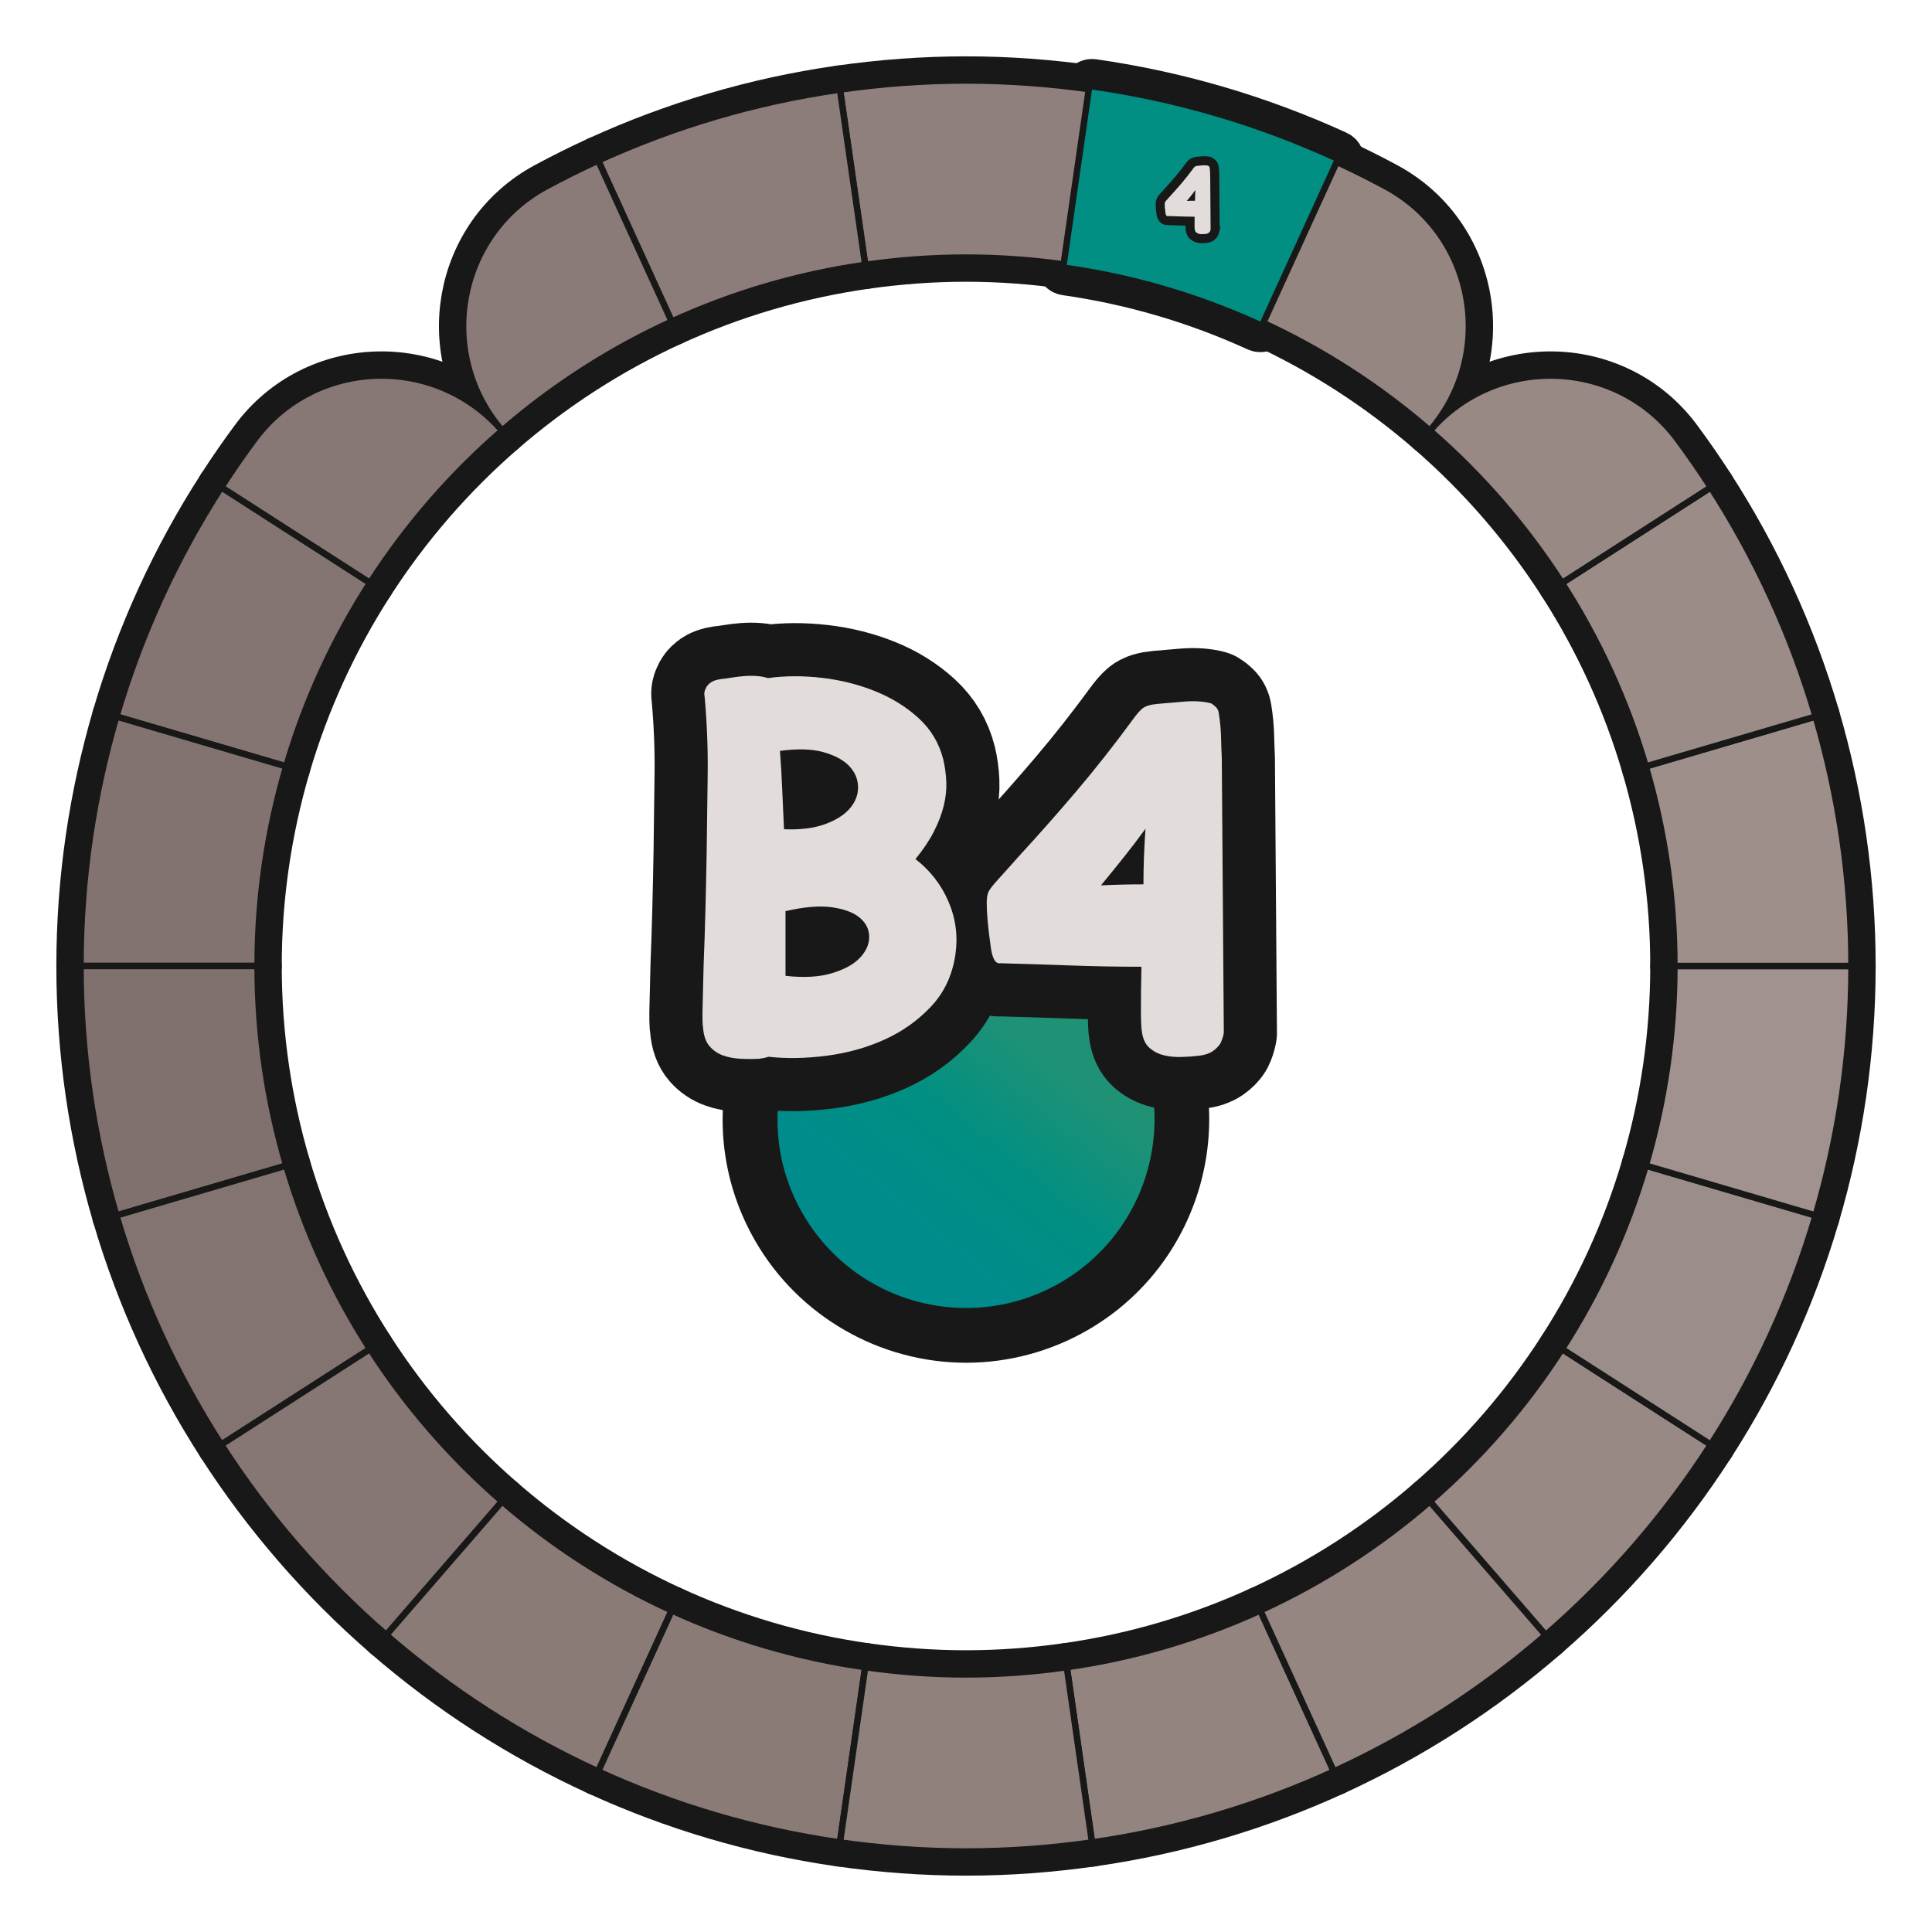 <?xml version="1.0" encoding="UTF-8"?>
<svg id="Layer_1" data-name="Layer 1" xmlns="http://www.w3.org/2000/svg" width="600" height="600" xmlns:xlink="http://www.w3.org/1999/xlink" viewBox="0 0 600 600">
  <defs>
    <linearGradient id="B4" x1="274.723" y1="378.333" x2="320.034" y2="323.291" gradientUnits="userSpaceOnUse">
      <stop offset="0" stop-color="#008c8d"/>
      <stop offset=".5" stop-color="#008f82"/>
      <stop offset="1" stop-color="#1f9276"/>
    </linearGradient>
  </defs>
  <g id="pie_with_links_-5" data-name="pie (with links)">
    <g id="pie_with_links_-6" data-name="pie (with links)">
      <a xlink:href="https://www.notion.so/dmmnotes/B5-8b40401a720c493ba73f7cde1567cf3d?pvs=4#a11cc441cb204c82a43dfc3e3b7e8747">
        <g id="B5">
          <g id="B5-2" data-name="B5">
            <path d="M300.055,414.711c-23.908-.001-46.179-12.851-58.121-33.534-8.955-15.51-11.333-33.578-6.698-50.878,4.635-17.299,15.73-31.758,31.24-40.712,10.189-5.883,21.763-8.993,33.47-8.993,23.908,0,46.179,12.85,58.121,33.534,18.485,32.018,7.476,73.105-24.542,91.591-10.189,5.883-21.763,8.992-33.467,8.992h-.002Z" style="fill: url(#B4); stroke-width: 0px;"/>
            <path d="M299.946,289.094c20.234,0,39.915,10.502,50.759,29.284,16.168,28.003,6.573,63.811-21.43,79.979-9.221,5.324-19.286,7.854-29.22,7.854-20.234,0-39.915-10.502-50.759-29.284-16.168-28.003-6.573-63.811,21.43-79.979,9.221-5.324,19.286-7.854,29.22-7.854M299.946,272.094c-13.196,0-26.24,3.503-37.72,10.131-17.476,10.09-29.977,26.381-35.2,45.874-5.223,19.492-2.543,39.852,7.547,57.328,13.456,23.306,38.547,37.784,65.482,37.784,13.196,0,26.24-3.503,37.72-10.131,36.077-20.829,48.482-67.125,27.653-103.201-13.456-23.306-38.547-37.784-65.482-37.784h0Z" style="fill: #181818; stroke-width: 0px;"/>
          </g>
          <a xlink:href="https://www.notion.so/dmmnotes/B5-8b40401a720c493ba73f7cde1567cf3d?pvs=4#a11cc441cb204c82a43dfc3e3b7e8747">
            <g>
              <g>
                <path d="M284.301,266.792c4.604,3.56,8.031,7.982,10.283,13.267,2.25,5.287,2.956,10.755,2.119,16.406-.941,6.386-3.453,11.751-7.535,16.093-4.082,4.345-8.898,7.771-14.445,10.283-5.549,2.513-11.539,4.188-17.977,5.024-6.436.837-12.48.942-18.133.314-.525.208-.996.338-1.413.393-.419.051-.89.13-1.413.235-1.884.103-3.822.103-5.809,0-1.99-.105-3.795-.447-5.416-1.021-1.625-.574-3.011-1.517-4.161-2.826-1.153-1.308-1.833-3.165-2.041-5.573-.211-1.151-.263-3.479-.157-6.987.104-3.505.209-7.771.314-12.795.209-5.127.393-10.701.549-16.721.157-6.018.287-12.062.393-18.134.104-7.953.209-15.96.314-24.021.104-8.059-.211-16.171-.941-24.335-.212-.942-.105-1.778.313-2.512.208-.629.679-1.229,1.413-1.806.73-.574,1.83-.967,3.297-1.178,1.045-.104,2.197-.26,3.453-.471,1.257-.209,2.564-.366,3.926-.472,1.359-.103,2.669-.103,3.925,0,1.257.105,2.354.314,3.298.628,5.338-.73,10.936-.758,16.799-.078,5.859.682,11.382,2.068,16.562,4.16,5.182,2.096,9.681,4.895,13.502,8.399,3.82,3.509,6.359,7.771,7.615,12.796.522,2.198.836,4.502.941,6.908.104,2.409-.156,4.894-.785,7.457-.627,2.566-1.648,5.235-3.061,8.007-1.414,2.775-3.324,5.628-5.73,8.557ZM243.48,257.529c5.023.211,9.263-.314,12.717-1.57s6.045-2.904,7.771-4.945,2.563-4.264,2.512-6.673c-.054-2.406-.969-4.553-2.747-6.437-1.781-1.884-4.45-3.321-8.007-4.317-3.56-.993-8.061-1.124-13.502-.393.313,4.082.549,8.112.706,12.089.157,3.979.339,8.062.55,12.246ZM243.951,303.06c5.652.628,10.414.368,14.287-.785,3.871-1.15,6.775-2.721,8.713-4.71,1.936-1.987,2.93-4.134,2.984-6.438.051-2.301-.864-4.29-2.748-5.966-1.885-1.673-4.764-2.799-8.635-3.375-3.874-.574-8.74-.182-14.602,1.177v20.097Z" style="fill: none; stroke: #181818; stroke-linecap: round; stroke-linejoin: round; stroke-width: 33px;"/>
                <path d="M380.07,320.801c-.211,1.152-.576,2.252-1.1,3.297-.524.839-1.31,1.624-2.354,2.354-1.048.733-2.46,1.202-4.239,1.413-1.781.209-3.638.339-5.573.393-1.938.052-3.743-.133-5.417-.55-1.675-.419-3.14-1.177-4.396-2.276-1.256-1.099-2.041-2.747-2.354-4.945-.211-1.15-.314-3.506-.314-7.065,0-3.557.052-7.952.157-13.188-7.222,0-14.472-.13-21.745-.393-7.275-.26-14.68-.495-22.215-.706-.314.105-.682,0-1.1-.314-.313-.209-.627-.68-.941-1.413-.314-.73-.576-1.83-.785-3.297-.105-.731-.263-1.908-.471-3.532-.211-1.622-.393-3.349-.55-5.182-.157-1.83-.235-3.557-.235-5.181,0-1.621.26-2.851.785-3.689.416-.731,1.465-2.014,3.14-3.847,1.673-1.83,3.714-4.106,6.123-6.829,6.069-6.595,12.035-13.346,17.897-20.253,5.861-6.908,11.67-14.287,17.428-22.138,1.045-1.464,2.014-2.59,2.904-3.375.889-.785,2.484-1.28,4.789-1.491,2.197-.209,4.945-.444,8.242-.707,3.297-.26,6.096-.078,8.399.55.522.313,1.021.706,1.491,1.178.471.471.758,1.074.863,1.805.418,2.618.652,5.078.707,7.379.051,2.304.13,4.502.235,6.595l.628,85.408ZM341.92,274.956c2.197-.103,4.396-.182,6.594-.235,2.197-.052,4.396-.078,6.594-.078,0-2.826.051-5.652.156-8.479.104-2.826.261-5.755.472-8.792-2.198,3.037-4.45,5.993-6.751,8.871-2.304,2.88-4.658,5.784-7.064,8.713Z" style="fill: none; stroke: #181818; stroke-linecap: round; stroke-linejoin: round; stroke-width: 33px;"/>
              </g>
              <g>
                <path d="M284.301,266.792c4.604,3.56,8.031,7.982,10.283,13.267,2.25,5.287,2.956,10.755,2.119,16.406-.941,6.386-3.453,11.751-7.535,16.093-4.082,4.345-8.898,7.771-14.445,10.283-5.549,2.513-11.539,4.188-17.977,5.024-6.436.837-12.48.942-18.133.314-.525.208-.996.338-1.413.393-.419.051-.89.13-1.413.235-1.884.103-3.822.103-5.809,0-1.99-.105-3.795-.447-5.416-1.021-1.625-.574-3.011-1.517-4.161-2.826-1.153-1.308-1.833-3.165-2.041-5.573-.211-1.151-.263-3.479-.157-6.987.104-3.505.209-7.771.314-12.795.209-5.127.393-10.701.549-16.721.157-6.018.287-12.062.393-18.134.104-7.953.209-15.96.314-24.021.104-8.059-.211-16.171-.941-24.335-.212-.942-.105-1.778.313-2.512.208-.629.679-1.229,1.413-1.806.73-.574,1.83-.967,3.297-1.178,1.045-.104,2.197-.26,3.453-.471,1.257-.209,2.564-.366,3.926-.472,1.359-.103,2.669-.103,3.925,0,1.257.105,2.354.314,3.298.628,5.338-.73,10.936-.758,16.799-.078,5.859.682,11.382,2.068,16.562,4.16,5.182,2.096,9.681,4.895,13.502,8.399,3.82,3.509,6.359,7.771,7.615,12.796.522,2.198.836,4.502.941,6.908.104,2.409-.156,4.894-.785,7.457-.627,2.566-1.648,5.235-3.061,8.007-1.414,2.775-3.324,5.628-5.73,8.557ZM243.48,257.529c5.023.211,9.263-.314,12.717-1.57s6.045-2.904,7.771-4.945,2.563-4.264,2.512-6.673c-.054-2.406-.969-4.553-2.747-6.437-1.781-1.884-4.45-3.321-8.007-4.317-3.56-.993-8.061-1.124-13.502-.393.313,4.082.549,8.112.706,12.089.157,3.979.339,8.062.55,12.246ZM243.951,303.06c5.652.628,10.414.368,14.287-.785,3.871-1.15,6.775-2.721,8.713-4.71,1.936-1.987,2.93-4.134,2.984-6.438.051-2.301-.864-4.29-2.748-5.966-1.885-1.673-4.764-2.799-8.635-3.375-3.874-.574-8.74-.182-14.602,1.177v20.097Z" style="fill: #e2dddb; stroke-width: 0px;"/>
                <path d="M380.07,320.801c-.211,1.152-.576,2.252-1.1,3.297-.524.839-1.31,1.624-2.354,2.354-1.048.733-2.46,1.202-4.239,1.413-1.781.209-3.638.339-5.573.393-1.938.052-3.743-.133-5.417-.55-1.675-.419-3.14-1.177-4.396-2.276-1.256-1.099-2.041-2.747-2.354-4.945-.211-1.15-.314-3.506-.314-7.065,0-3.557.052-7.952.157-13.188-7.222,0-14.472-.13-21.745-.393-7.275-.26-14.68-.495-22.215-.706-.314.105-.682,0-1.1-.314-.313-.209-.627-.68-.941-1.413-.314-.73-.576-1.83-.785-3.297-.105-.731-.263-1.908-.471-3.532-.211-1.622-.393-3.349-.55-5.182-.157-1.83-.235-3.557-.235-5.181,0-1.621.26-2.851.785-3.689.416-.731,1.465-2.014,3.14-3.847,1.673-1.83,3.714-4.106,6.123-6.829,6.069-6.595,12.035-13.346,17.897-20.253,5.861-6.908,11.67-14.287,17.428-22.138,1.045-1.464,2.014-2.59,2.904-3.375.889-.785,2.484-1.28,4.789-1.491,2.197-.209,4.945-.444,8.242-.707,3.297-.26,6.096-.078,8.399.55.522.313,1.021.706,1.491,1.178.471.471.758,1.074.863,1.805.418,2.618.652,5.078.707,7.379.051,2.304.13,4.502.235,6.595l.628,85.408ZM341.92,274.956c2.197-.103,4.396-.182,6.594-.235,2.197-.052,4.396-.078,6.594-.078,0-2.826.051-5.652.156-8.479.104-2.826.261-5.755.472-8.792-2.198,3.037-4.45,5.993-6.751,8.871-2.304,2.88-4.658,5.784-7.064,8.713Z" style="fill: #e2dddb; stroke-width: 0px;"/>
              </g>
            </g>
          </a>
        </g>
      </a>
      <g id="Pie">
        <g>
          <a xlink:href="https://www.notion.so/dmmnotes/paranoid-ae38b1e6af0c4dd08f61e0d8f6e9f05f?pvs=4">
            <path id="C8" d="M331.308,517.75l7.826,54.431c26.439-3.768,51.646-11.312,75.101-22.043l-22.833-49.997c-18.767,8.572-38.935,14.601-60.094,17.609Z" style="fill: none; stroke: #181818; stroke-linecap: round; stroke-linejoin: round; stroke-width: 15px;"/>
          </a>
          <a xlink:href="https://www.notion.so/dmmnotes/menacing-a5bd7149286344deba45ec15e759e579?pvs=4">
            <path id="C7" d="M391.403,500.14l22.833,49.997c23.99-10.976,46.116-25.287,65.804-42.362l-35.973-41.516c-15.753,13.659-33.459,25.104-52.664,33.881Z" style="fill: none; stroke: #181818; stroke-linecap: round; stroke-linejoin: round; stroke-width: 15px;"/>
          </a>
          <a xlink:href="https://www.notion.so/dmmnotes/seductively-obsessed-with-rescue-6fb5a68f6d334bc29ccccc16d8a4e56e?pvs=4">
            <path id="C6" d="M444.066,466.26l35.973,41.516c19.763-17.142,37.047-37.042,51.267-59.125l-46.224-29.705c-11.373,17.674-25.201,33.599-41.016,47.314Z" style="fill: none; stroke: #181818; stroke-linecap: round; stroke-linejoin: round; stroke-width: 15px;"/>
          </a>
          <a xlink:href="https://www.notion.so/dmmnotes/punitively-obsessed-with-revenge-33d2e77f37774316b42bccf4a60f9688?pvs=4">
            <path id="C5" d="M485.083,418.946l46.224,29.705c14.048-21.809,25.088-45.719,32.552-71.175l-52.755-15.49c-5.962,20.378-14.789,39.51-26.02,56.96Z" style="fill: none; stroke: #181818; stroke-linecap: round; stroke-linejoin: round; stroke-width: 15px;"/>
          </a>
          <a xlink:href="https://www.notion.so/dmmnotes/feigned-helpless-e79a94b0498c4e109a681b7f3dcdb088?pvs=4">
            <path id="C4" d="M520,300c0,21.538-3.142,42.322-8.897,61.985l52.755,15.49c7.208-24.583,11.142-50.563,11.142-77.475h-55Z" style="fill: none; stroke: #181818; stroke-linecap: round; stroke-linejoin: round; stroke-width: 15px;"/>
          </a>
          <a xlink:href="https://www.notion.so/dmmnotes/aggressive-2d8ccce383534b9dbfc7b4b10b8a5d5c?pvs=4">
            <path id="C3" d="M520,300h55c0-26.912-3.934-52.895-11.142-77.475l-52.755,15.49c5.755,19.664,8.897,40.45,8.897,61.985Z" style="fill: none; stroke: #181818; stroke-linecap: round; stroke-linejoin: round; stroke-width: 15px;"/>
          </a>
          <a xlink:href="https://www.notion.so/dmmnotes/disarming-086276e599884c86b9359acf831a8b20?pvs=4">
            <path id="C2" d="M511.103,238.015l52.755-15.49c-7.463-25.456-18.503-49.366-32.552-71.178l-46.224,29.708c11.231,17.451,20.056,36.585,26.02,56.96Z" style="fill: none; stroke: #181818; stroke-linecap: round; stroke-linejoin: round; stroke-width: 15px;"/>
          </a>
          <a xlink:href="https://www.notion.so/dmmnotes/threatening-348fe6a52f7a4fe69f768e98c6586932?pvs=4">
            <path id="C1" d="M485.083,181.054l46.224-29.708c-3.273-5.083-6.709-10.05-10.3-14.895-18.775-25.33-56.294-26.538-76.94-2.709l-0.0 0c15.815,13.712,29.643,29.638,41.016,47.311Z" style="fill: none; stroke: #181818; stroke-linecap: round; stroke-linejoin: round; stroke-width: 15px;"/>
          </a>
          <a xlink:href="https://www.notion.so/dmmnotes/complaining-acceptance-8b40401a720c493ba73f7cde1567cf3d?pvs=4">
            <path id="B5-3" data-name="B5" d="M444.066,133.743l0-0c20.655-23.839,14.126-60.827-13.63-75.812-5.298-2.86-10.701-5.552-16.201-8.068l-22.833,50c19.204,8.774,36.91,20.222,52.664,33.881Z" style="fill: none; stroke: #181818; stroke-linecap: round; stroke-linejoin: round; stroke-width: 15px;"/>
          </a>
          <a xlink:href="https://www.notion.so/dmmnotes/comfortably-balanced-e76dc615a8b947aa915377cd02fcf716?pvs=4">
            <path id="B3" d="M300,80c10.635,0,21.079.798,31.308,2.253l7.826-54.433c-12.789-1.823-25.843-2.82-39.134-2.82s-26.345.996-39.134,2.82l7.826,54.433c10.232-1.456,20.673-2.253,31.308-2.253Z" style="fill: none; stroke: #181818; stroke-linecap: round; stroke-linejoin: round; stroke-width: 15px;"/>
          </a>
          <a xlink:href="https://www.notion.so/dmmnotes/accepting-317d81273fff4cd9817cdf4a88efd378?pvs=4">
            <path id="B2" d="M268.692,82.253l-7.826-54.433c-26.439,3.768-51.643,11.312-75.099,22.043l22.833,50c18.767-8.575,38.935-14.601,60.092-17.609Z" style="fill: none; stroke: #181818; stroke-linecap: round; stroke-linejoin: round; stroke-width: 15px;"/>
          </a>
          <a xlink:href="https://www.notion.so/dmmnotes/distanced-from-past-2eabab7e9c77429f8e577f4e3e203653?pvs=4">
            <path id="B1" d="M208.6,99.862l-22.833-50c-5.501,2.516-10.905,5.208-16.203,8.068-27.755,14.985-34.283,51.972-13.628,75.809l0.0 0c15.753-13.659,33.462-25.104,52.664-33.878Z" style="fill: none; stroke: #181818; stroke-linecap: round; stroke-linejoin: round; stroke-width: 15px;"/>
          </a>
          <a xlink:href="https://www.notion.so/dmmnotes/idealising-a52277f51ed14a42aae78081bb34b8be?pvs=4">
            <path id="A1" d="M155.937,133.74l-0-0c-20.647-23.828-58.166-22.62-76.941,2.71-3.591,4.845-7.028,9.813-10.301,14.896l46.226,29.708c11.373-17.674,25.201-33.599,41.016-47.314Z" style="fill: none; stroke: #181818; stroke-linecap: round; stroke-linejoin: round; stroke-width: 15px;"/>
          </a>
          <a xlink:href="https://www.notion.so/dmmnotes/distancing-9ac690cdca654729a17a5a255944e2d1?pvs=4">
            <path id="A2" d="M114.92,181.054l-46.226-29.708c-14.045,21.812-25.088,45.721-32.552,71.178l52.755,15.49c5.965-20.375,14.792-39.51,26.023-56.96Z" style="fill: none; stroke: #181818; stroke-linecap: round; stroke-linejoin: round; stroke-width: 15px;"/>
          </a>
          <a xlink:href="https://www.notion.so/dmmnotes/compulsive-caregiving-9c380c0928294f41ae10764aa0dee886?pvs=4">
            <path id="A3" d="M88.897,238.015l-52.755-15.49c-7.205,24.581-11.142,50.563-11.142,77.475h55c0-21.535,3.142-42.322,8.897-61.985Z" style="fill: none; stroke: #181818; stroke-linecap: round; stroke-linejoin: round; stroke-width: 15px;"/>
          </a>
          <a xlink:href="https://www.notion.so/dmmnotes/compulsive-compliance-6d08b7ea9a424ce1a72b9184b7850414?pvs=4">
            <path id="A4" d="M80,300H25c0,26.912,3.937,52.895,11.142,77.475l52.755-15.49c-5.755-19.664-8.897-40.447-8.897-61.985Z" style="fill: none; stroke: #181818; stroke-linecap: round; stroke-linejoin: round; stroke-width: 15px;"/>
          </a>
          <a xlink:href="https://www.notion.so/dmmnotes/sexual-supplementation-8e85f49046ef412aa229745abf7d38d3?pvs=4">
            <path id="A5" d="M88.897,361.985l-52.755,15.49c7.463,25.456,18.506,49.366,32.552,71.175l46.224-29.705c-11.231-17.451-20.056-36.583-26.02-56.96Z" style="fill: none; stroke: #181818; stroke-linecap: round; stroke-linejoin: round; stroke-width: 15px;"/>
          </a>
          <a xlink:href="https://www.notion.so/dmmnotes/compulsive-isolated-self-reliance-b321873a73fa41aaaadd7192fde856a2?pvs=4">
            <path id="A6" d="M114.917,418.946l-46.224,29.705c14.22,22.083,31.504,41.983,51.27,59.125l35.973-41.516c-15.815-13.712-29.643-29.638-41.019-47.314Z" style="fill: none; stroke: #181818; stroke-linecap: round; stroke-linejoin: round; stroke-width: 15px;"/>
          </a>
          <a xlink:href="https://www.notion.so/dmmnotes/delusional-idealization-743e2420b9994a48a7cab68190432e8a?pvs=4">
            <path id="A7" d="M155.937,466.26l-35.973,41.516c19.688,17.075,41.811,31.386,65.804,42.362l22.833-49.997c-19.202-8.774-36.91-20.222-52.664-33.881Z" style="fill: none; stroke: #181818; stroke-linecap: round; stroke-linejoin: round; stroke-width: 15px;"/>
          </a>
          <a xlink:href="https://www.notion.so/dmmnotes/externally-assembled-self-994ecb0895b844409b931d74a045c162?pvs=4">
            <path id="A8" d="M208.6,500.14l-22.833,49.997c23.456,10.731,48.659,18.275,75.099,22.043l7.826-54.431c-21.157-3.008-41.325-9.034-60.092-17.609Z" style="fill: none; stroke: #181818; stroke-linecap: round; stroke-linejoin: round; stroke-width: 15px;"/>
          </a>
          <a xlink:href="https://www.notion.so/dmmnotes/psychopathy-0fe4a3222d9f4fd097ab4546c9776768?pvs=4">
            <path id="AC" d="M300,520c-10.635,0-21.076-.795-31.308-2.25l-7.826,54.431c12.789,1.823,25.843,2.82,39.134,2.82s26.345-.996,39.134-2.82l-7.826-54.431c-10.229,1.456-20.673,2.25-31.308,2.25Z" style="fill: none; stroke: #181818; stroke-linecap: round; stroke-linejoin: round; stroke-width: 15px;"/>
          </a>
          <a xlink:href="https://www.notion.so/dmmnotes/sentimental-bc554363322342b1b7ca4ccc02125049?pvs=4">
            <g id="B4-2" data-name="B4">
              <path d="M391.402,100.862c-.142,0-.284-.03-.416-.09-19.023-8.693-39.149-14.59-59.818-17.528-.263-.038-.5-.178-.659-.39s-.228-.479-.19-.742l7.825-54.434c.072-.499.5-.858.989-.858.047,0,.094.003.142.01,26.04,3.711,51.4,11.154,75.377,22.124.502.229.723.822.493,1.325l-22.833,50c-.109.241-.312.429-.56.521-.113.042-.231.063-.35.063Z" style="fill: none; stroke: #181818; stroke-linecap: round; stroke-linejoin: round; stroke-width: 15px;"/>
              <path d="M339.134,27.82c26.439,3.768,51.646,11.312,75.101,22.043l-22.833,50c-18.767-8.575-38.935-14.601-60.094-17.609l7.826-54.433M339.131,25.82c-.979,0-1.834.719-1.977,1.716l-7.826,54.433c-.075.526.061,1.06.38,1.484s.793.706,1.319.78c20.573,2.924,40.607,8.795,59.545,17.448.263.12.547.181.831.181.236,0,.473-.042.699-.126.497-.185.9-.561,1.121-1.043l22.833-50c.458-1.004.017-2.19-.987-2.649-24.062-11.009-49.515-18.48-75.651-22.204-.096-.014-.191-.02-.285-.02h0Z" style="fill: none; stroke: #181818; stroke-linecap: round; stroke-linejoin: round; stroke-width: 15px;"/>
            </g>
          </a>
        </g>
        <g>
          <a xlink:href="https://www.notion.so/dmmnotes/paranoid-ae38b1e6af0c4dd08f61e0d8f6e9f05f?pvs=4">
            <path id="C8-2" data-name="C8" d="M331.308,517.75l7.826,54.431c26.439-3.768,51.646-11.312,75.101-22.043l-22.833-49.997c-18.767,8.572-38.935,14.601-60.094,17.609Z" style="fill: #938480; stroke: #181818; stroke-width: 2px;"/>
          </a>
          <a xlink:href="https://www.notion.so/dmmnotes/menacing-a5bd7149286344deba45ec15e759e579?pvs=4">
            <path id="C7-2" data-name="C7" d="M391.403,500.14l22.833,49.997c23.99-10.976,46.116-25.287,65.804-42.362l-35.973-41.516c-15.753,13.659-33.459,25.104-52.664,33.881Z" style="fill: #958682; stroke: #181818; stroke-width: 2px;"/>
          </a>
          <a xlink:href="https://www.notion.so/dmmnotes/seductively-obsessed-with-rescue-6fb5a68f6d334bc29ccccc16d8a4e56e?pvs=4">
            <path id="C6-2" data-name="C6" d="M444.066,466.26l35.973,41.516c19.763-17.142,37.047-37.042,51.267-59.125l-46.224-29.705c-11.373,17.674-25.201,33.599-41.016,47.314Z" style="fill: #988985; stroke: #181818; stroke-width: 2px;"/>
          </a>
          <a xlink:href="https://www.notion.so/dmmnotes/punitively-obsessed-with-revenge-33d2e77f37774316b42bccf4a60f9688?pvs=4">
            <path id="C5-2" data-name="C5" d="M485.083,418.946l46.224,29.705c14.048-21.809,25.088-45.719,32.552-71.175l-52.755-15.49c-5.962,20.378-14.789,39.51-26.02,56.96Z" style="fill: #9b8d89; stroke: #181818; stroke-width: 2px;"/>
          </a>
          <a xlink:href="https://www.notion.so/dmmnotes/feigned-helpless-e79a94b0498c4e109a681b7f3dcdb088?pvs=4">
            <path id="C4-2" data-name="C4" d="M520,300c0,21.538-3.142,42.322-8.897,61.985l52.755,15.49c7.208-24.583,11.142-50.563,11.142-77.475h-55Z" style="fill: #a1928f; stroke: #181818; stroke-width: 2px;"/>
          </a>
          <a xlink:href="https://www.notion.so/dmmnotes/aggressive-2d8ccce383534b9dbfc7b4b10b8a5d5c?pvs=4">
            <path id="C3-2" data-name="C3" d="M520,300h55c0-26.912-3.934-52.895-11.142-77.475l-52.755,15.49c5.755,19.664,8.897,40.45,8.897,61.985Z" style="fill: #9e8f8b; stroke: #181818; stroke-width: 2px;"/>
          </a>
          <a xlink:href="https://www.notion.so/dmmnotes/disarming-086276e599884c86b9359acf831a8b20?pvs=4">
            <path id="C2-2" data-name="C2" d="M511.103,238.015l52.755-15.49c-7.463-25.456-18.503-49.366-32.552-71.178l-46.224,29.708c11.231,17.451,20.056,36.585,26.02,56.96Z" style="fill: #9b8c88; stroke: #181818; stroke-width: 2px;"/>
          </a>
          <a xlink:href="https://www.notion.so/dmmnotes/threatening-348fe6a52f7a4fe69f768e98c6586932?pvs=4">
            <path id="C1-2" data-name="C1" d="M485.083,181.054l46.224-29.708c-3.273-5.083-6.709-10.05-10.3-14.895-18.775-25.33-56.294-26.538-76.94-2.709l-0.0 0c15.815,13.712,29.643,29.638,41.016,47.311Z" style="fill: #988985; stroke: #181818; stroke-width: 2px;"/>
          </a>
          <a xlink:href="https://www.notion.so/dmmnotes/complaining-acceptance-8b40401a720c493ba73f7cde1567cf3d?pvs=4">
            <path id="B5-4" data-name="B5" d="M444.066,133.743l0-0c20.655-23.839,14.126-60.827-13.63-75.812-5.298-2.86-10.701-5.552-16.201-8.068l-22.833,50c19.204,8.774,36.91,20.222,52.664,33.881Z" style="fill: #958682; stroke: #181818; stroke-width: 2px;"/>
          </a>
          <a xlink:href="https://www.notion.so/dmmnotes/comfortably-balanced-e76dc615a8b947aa915377cd02fcf716?pvs=4">
            <path id="B3-2" data-name="B3" d="M300,80c10.635,0,21.079.798,31.308,2.253l7.826-54.433c-12.789-1.823-25.843-2.82-39.134-2.82s-26.345.996-39.134,2.82l7.826,54.433c10.232-1.456,20.673-2.253,31.308-2.253Z" style="fill: #8f807d; stroke: #181818; stroke-width: 2px;"/>
          </a>
          <a xlink:href="https://www.notion.so/dmmnotes/accepting-317d81273fff4cd9817cdf4a88efd378?pvs=4">
            <path id="B2-2" data-name="B2" d="M268.692,82.253l-7.826-54.433c-26.439,3.768-51.643,11.312-75.099,22.043l22.833,50c18.767-8.575,38.935-14.601,60.092-17.609Z" style="fill: #8c7d7a; stroke: #181818; stroke-width: 2px;"/>
          </a>
          <a xlink:href="https://www.notion.so/dmmnotes/distanced-from-past-2eabab7e9c77429f8e577f4e3e203653?pvs=4">
            <path id="B1-2" data-name="B1" d="M208.6,99.862l-22.833-50c-5.501,2.516-10.905,5.208-16.203,8.068-27.755,14.985-34.283,51.972-13.628,75.809l0.0 0c15.753-13.659,33.462-25.104,52.664-33.878Z" style="fill: #8a7b78; stroke: #181818; stroke-width: 2px;"/>
          </a>
          <a xlink:href="https://www.notion.so/dmmnotes/idealising-a52277f51ed14a42aae78081bb34b8be?pvs=4">
            <path id="A1-2" data-name="A1" d="M155.937,133.74l-0-0c-20.647-23.828-58.166-22.62-76.941,2.71-3.591,4.845-7.028,9.813-10.301,14.896l46.226,29.708c11.373-17.674,25.201-33.599,41.016-47.314Z" style="fill: #877875; stroke: #181818; stroke-width: 2px;"/>
          </a>
          <a xlink:href="https://www.notion.so/dmmnotes/distancing-9ac690cdca654729a17a5a255944e2d1?pvs=4">
            <path id="A2-2" data-name="A2" d="M114.92,181.054l-46.226-29.708c-14.045,21.812-25.088,45.721-32.552,71.178l52.755,15.49c5.965-20.375,14.792-39.51,26.023-56.96Z" style="fill: #847572; stroke: #181818; stroke-width: 2px;"/>
          </a>
          <a xlink:href="https://www.notion.so/dmmnotes/compulsive-caregiving-9c380c0928294f41ae10764aa0dee886?pvs=4">
            <path id="A3-2" data-name="A3" d="M88.897,238.015l-52.755-15.49c-7.205,24.581-11.142,50.563-11.142,77.475h55c0-21.535,3.142-42.322,8.897-61.985Z" style="fill: #827370; stroke: #181818; stroke-width: 2px;"/>
          </a>
          <a xlink:href="https://www.notion.so/dmmnotes/compulsive-compliance-6d08b7ea9a424ce1a72b9184b7850414?pvs=4">
            <path id="A4-2" data-name="A4" d="M80,300H25c0,26.912,3.937,52.895,11.142,77.475l52.755-15.49c-5.755-19.664-8.897-40.447-8.897-61.985Z" style="fill: #80716e; stroke: #181818; stroke-width: 2px;"/>
          </a>
          <a xlink:href="https://www.notion.so/dmmnotes/sexual-supplementation-8e85f49046ef412aa229745abf7d38d3?pvs=4">
            <path id="A5-2" data-name="A5" d="M88.897,361.985l-52.755,15.49c7.463,25.456,18.506,49.366,32.552,71.175l46.224-29.705c-11.231-17.451-20.056-36.583-26.02-56.96Z" style="fill: #837471; stroke: #181818; stroke-width: 2px;"/>
          </a>
          <a xlink:href="https://www.notion.so/dmmnotes/compulsive-isolated-self-reliance-b321873a73fa41aaaadd7192fde856a2?pvs=4">
            <path id="A6-2" data-name="A6" d="M114.917,418.946l-46.224,29.705c14.22,22.083,31.504,41.983,51.27,59.125l35.973-41.516c-15.815-13.712-29.643-29.638-41.019-47.314Z" style="fill: #867774; stroke: #181818; stroke-width: 2px;"/>
          </a>
          <a xlink:href="https://www.notion.so/dmmnotes/delusional-idealization-743e2420b9994a48a7cab68190432e8a?pvs=4">
            <path id="A7-2" data-name="A7" d="M155.937,466.26l-35.973,41.516c19.688,17.075,41.811,31.386,65.804,42.362l22.833-49.997c-19.202-8.774-36.91-20.222-52.664-33.881Z" style="fill: #8a7b77; stroke: #181818; stroke-width: 2px;"/>
          </a>
          <a xlink:href="https://www.notion.so/dmmnotes/externally-assembled-self-994ecb0895b844409b931d74a045c162?pvs=4">
            <path id="A8-2" data-name="A8" d="M208.6,500.14l-22.833,49.997c23.456,10.731,48.659,18.275,75.099,22.043l7.826-54.431c-21.157-3.008-41.325-9.034-60.092-17.609Z" style="fill: #8a7b77; stroke: #181818; stroke-width: 2px;"/>
          </a>
          <a xlink:href="https://www.notion.so/dmmnotes/psychopathy-0fe4a3222d9f4fd097ab4546c9776768?pvs=4">
            <path id="AC-2" data-name="AC" d="M300,520c-10.635,0-21.076-.795-31.308-2.25l-7.826,54.431c12.789,1.823,25.843,2.82,39.134,2.82s26.345-.996,39.134-2.82l-7.826-54.431c-10.229,1.456-20.673,2.25-31.308,2.25Z" style="fill: #90817d; stroke: #181818; stroke-width: 2px;"/>
          </a>
          <a xlink:href="https://www.notion.so/dmmnotes/sentimental-bc554363322342b1b7ca4ccc02125049?pvs=4">
            <g id="B4-3" data-name="B4">
              <path d="M391.402,100.862c-.142,0-.284-.03-.416-.09-19.023-8.693-39.149-14.59-59.818-17.528-.263-.038-.5-.178-.659-.39s-.228-.479-.19-.742l7.825-54.434c.072-.499.5-.858.989-.858.047,0,.094.003.142.01,26.04,3.711,51.4,11.154,75.377,22.124.502.229.723.822.493,1.325l-22.833,50c-.109.241-.312.429-.56.521-.113.042-.231.063-.35.063Z" style="fill: #008f82; stroke-width: 0px;"/>
              <path d="M339.134,27.82c26.439,3.768,51.646,11.312,75.101,22.043l-22.833,50c-18.767-8.575-38.935-14.601-60.094-17.609l7.826-54.433M339.131,25.82c-.979,0-1.834.719-1.977,1.716l-7.826,54.433c-.075.526.061,1.06.38,1.484s.793.706,1.319.78c20.573,2.924,40.607,8.795,59.545,17.448.263.12.547.181.831.181.236,0,.473-.042.699-.126.497-.185.9-.561,1.121-1.043l22.833-50c.458-1.004.017-2.19-.987-2.649-24.062-11.009-49.515-18.48-75.651-22.204-.096-.014-.191-.02-.285-.02h0Z" style="fill: #181818; stroke-width: 0px;"/>
            </g>
          </a>
        </g>
      </g>
      <g>
        <path d="M375.963,71.275c-.041.223-.113.436-.213.638-.102.163-.254.314-.457.456-.203.142-.477.232-.82.273-.344.041-.703.065-1.078.076-.375.01-.725-.026-1.049-.106-.324-.082-.607-.228-.852-.441-.242-.212-.395-.532-.455-.957-.041-.223-.061-.679-.061-1.368,0-.688.01-1.54.029-2.553-1.396,0-2.801-.025-4.209-.076-1.408-.05-2.842-.096-4.299-.137-.062.021-.133,0-.213-.061-.061-.041-.123-.132-.184-.274-.061-.141-.111-.354-.152-.638-.02-.141-.051-.369-.09-.684-.041-.314-.076-.648-.107-1.003-.029-.354-.045-.688-.045-1.003,0-.314.051-.552.152-.714.08-.141.283-.39.607-.744s.719-.795,1.186-1.322c1.174-1.276,2.33-2.583,3.465-3.92,1.133-1.337,2.258-2.766,3.373-4.285.201-.283.389-.501.562-.653.172-.152.48-.248.926-.289.426-.041.957-.086,1.596-.137.639-.05,1.18-.015,1.627.106.1.061.197.137.287.228.092.091.148.208.168.35.08.507.127.983.137,1.429s.025.871.045,1.276l.123,16.532ZM368.578,62.401c.424-.02.85-.035,1.275-.045s.852-.015,1.277-.015c0-.547.01-1.094.029-1.641.02-.547.051-1.114.092-1.702-.426.588-.861,1.16-1.307,1.717-.447.557-.902,1.12-1.367,1.687Z" style="fill: none; stroke: #181818; stroke-width: 5.631px;"/>
        <path d="M375.963,71.275c-.041.223-.113.436-.213.638-.102.163-.254.314-.457.456-.203.142-.477.232-.82.273-.344.041-.703.065-1.078.076-.375.01-.725-.026-1.049-.106-.324-.082-.607-.228-.852-.441-.242-.212-.395-.532-.455-.957-.041-.223-.061-.679-.061-1.368,0-.688.01-1.54.029-2.553-1.396,0-2.801-.025-4.209-.076-1.408-.05-2.842-.096-4.299-.137-.062.021-.133,0-.213-.061-.061-.041-.123-.132-.184-.274-.061-.141-.111-.354-.152-.638-.02-.141-.051-.369-.09-.684-.041-.314-.076-.648-.107-1.003-.029-.354-.045-.688-.045-1.003,0-.314.051-.552.152-.714.08-.141.283-.39.607-.744s.719-.795,1.186-1.322c1.174-1.276,2.33-2.583,3.465-3.92,1.133-1.337,2.258-2.766,3.373-4.285.201-.283.389-.501.562-.653.172-.152.48-.248.926-.289.426-.041.957-.086,1.596-.137.639-.05,1.18-.015,1.627.106.1.061.197.137.287.228.092.091.148.208.168.35.08.507.127.983.137,1.429s.025.871.045,1.276l.123,16.532ZM368.578,62.401c.424-.02.85-.035,1.275-.045s.852-.015,1.277-.015c0-.547.01-1.094.029-1.641.02-.547.051-1.114.092-1.702-.426.588-.861,1.16-1.307,1.717-.447.557-.902,1.12-1.367,1.687Z" style="fill: #231f20; stroke-width: 0px;"/>
        <path d="M375.963,71.275c-.041.223-.113.436-.213.638-.102.163-.254.314-.457.456-.203.142-.477.232-.82.273-.344.041-.703.065-1.078.076-.375.01-.725-.026-1.049-.106-.324-.082-.607-.228-.852-.441-.242-.212-.395-.532-.455-.957-.041-.223-.061-.679-.061-1.368,0-.688.01-1.54.029-2.553-1.396,0-2.801-.025-4.209-.076-1.408-.05-2.842-.096-4.299-.137-.062.021-.133,0-.213-.061-.061-.041-.123-.132-.184-.274-.061-.141-.111-.354-.152-.638-.02-.141-.051-.369-.09-.684-.041-.314-.076-.648-.107-1.003-.029-.354-.045-.688-.045-1.003,0-.314.051-.552.152-.714.08-.141.283-.39.607-.744s.719-.795,1.186-1.322c1.174-1.276,2.33-2.583,3.465-3.92,1.133-1.337,2.258-2.766,3.373-4.285.201-.283.389-.501.562-.653.172-.152.48-.248.926-.289.426-.041.957-.086,1.596-.137.639-.05,1.18-.015,1.627.106.1.061.197.137.287.228.092.091.148.208.168.35.08.507.127.983.137,1.429s.025.871.045,1.276l.123,16.532ZM368.578,62.401c.424-.02.85-.035,1.275-.045s.852-.015,1.277-.015c0-.547.01-1.094.029-1.641.02-.547.051-1.114.092-1.702-.426.588-.861,1.16-1.307,1.717-.447.557-.902,1.12-1.367,1.687Z" style="fill: #e2dddb; stroke-width: 0px;"/>
      </g>
    </g>
  </g>
</svg>